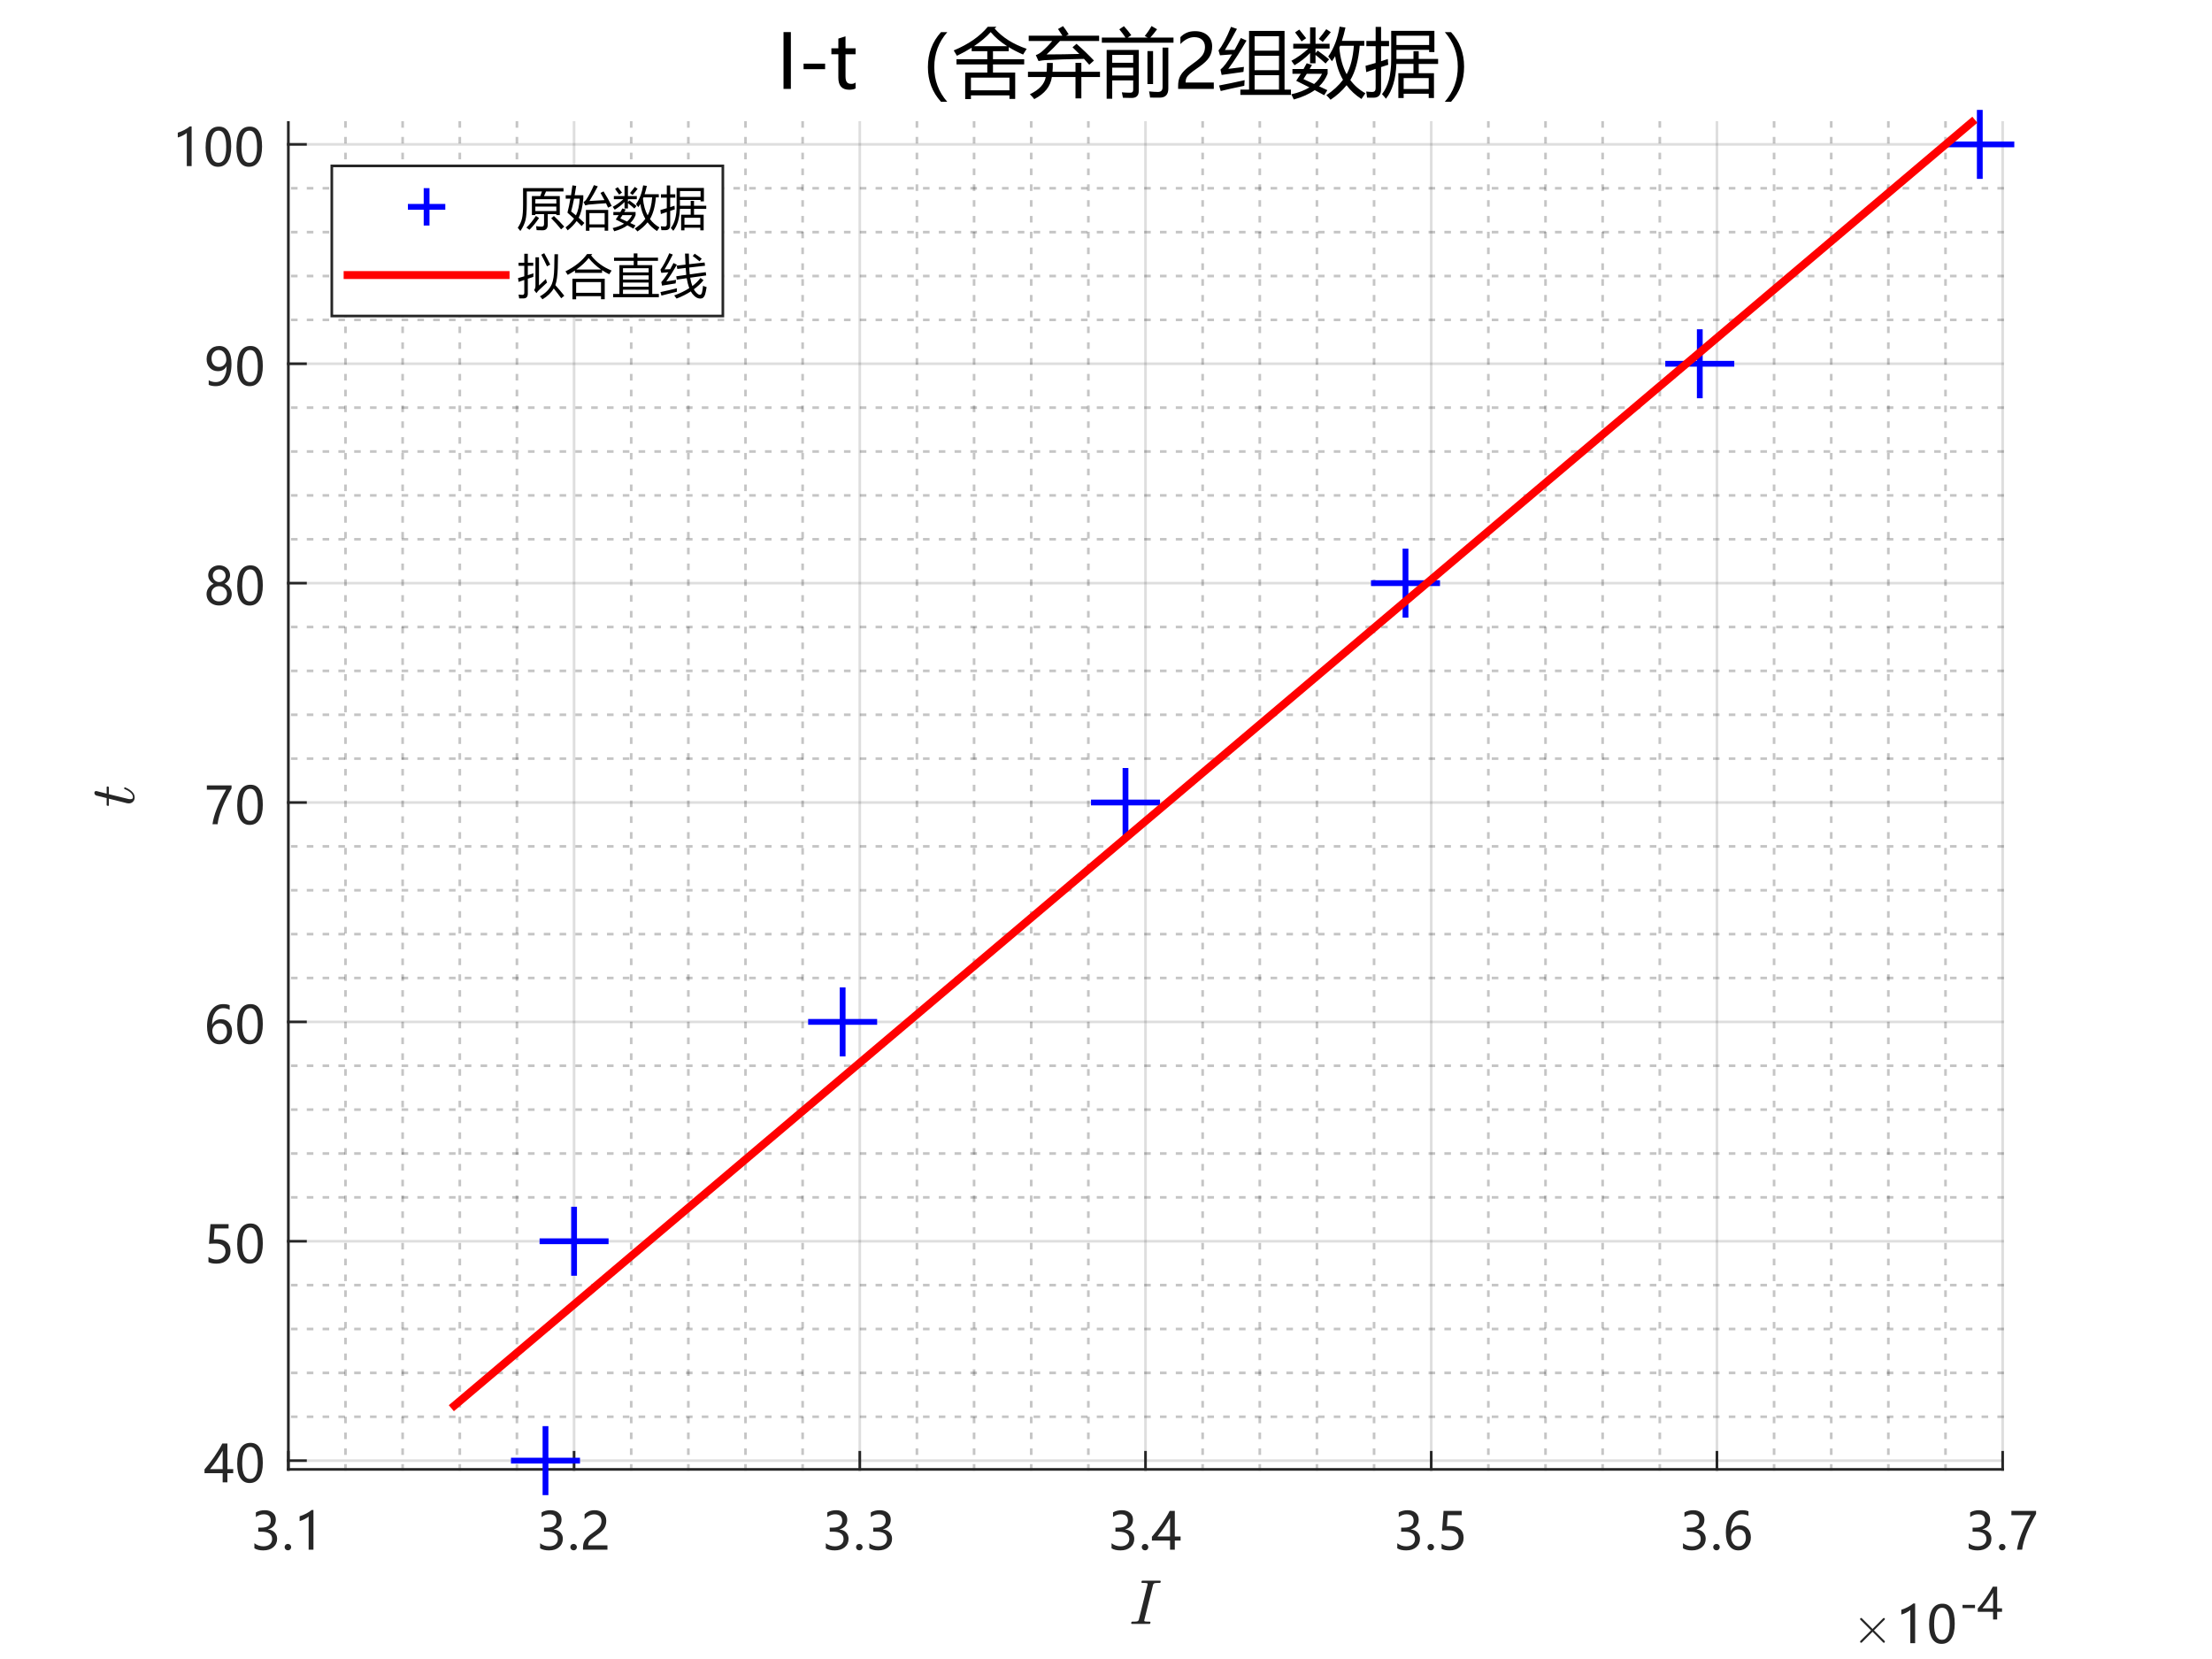<?xml version="1.0"?>
<!DOCTYPE svg PUBLIC '-//W3C//DTD SVG 1.0//EN'
          'http://www.w3.org/TR/2001/REC-SVG-20010904/DTD/svg10.dtd'>
<svg xmlns:xlink="http://www.w3.org/1999/xlink" style="fill-opacity:1; color-rendering:auto; color-interpolation:auto; text-rendering:auto; stroke:black; stroke-linecap:square; stroke-miterlimit:10; shape-rendering:auto; stroke-opacity:1; fill:black; stroke-dasharray:none; font-weight:normal; stroke-width:1; font-family:'Dialog'; font-style:normal; stroke-linejoin:miter; font-size:12px; stroke-dashoffset:0; image-rendering:auto;" width="560" height="420" xmlns="http://www.w3.org/2000/svg"
><rect width="100%" height="100%" fill="#333333" stroke="none"/><!--Generated by the Batik Graphics2D SVG Generator--><defs id="genericDefs"
  /><g
  ><defs id="defs1"
    ><clipPath clipPathUnits="userSpaceOnUse" id="clipPath1"
      ><path d="M0 0 L560 0 L560 420 L0 420 L0 0 Z"
      /></clipPath
    ></defs
    ><g style="fill:white; stroke:white;"
    ><rect x="0" y="0" width="560" style="clip-path:url(#clipPath1); stroke:none;" height="420"
    /></g
    ><g style="fill:white; text-rendering:optimizeSpeed; color-rendering:optimizeSpeed; image-rendering:optimizeSpeed; shape-rendering:crispEdges; stroke:white; color-interpolation:sRGB;"
    ><rect x="0" width="560" height="420" y="0" style="stroke:none;"
      /><path style="stroke:none;" d="M73 372 L507 372 L507 31 L73 31 Z"
    /></g
    ><g style="fill-opacity:0.251; color-rendering:optimizeQuality; color-interpolation:linearRGB; text-rendering:geometricPrecision; stroke:rgb(26,26,26); stroke-linecap:butt; stroke-miterlimit:1; stroke-opacity:0.251; fill:rgb(26,26,26); stroke-dasharray:1,3; stroke-width:0.667; stroke-linejoin:bevel; image-rendering:optimizeQuality;"
    ><line y2="31" style="fill:none;" x1="87.467" x2="87.467" y1="372"
      /><line y2="31" style="fill:none;" x1="101.933" x2="101.933" y1="372"
      /><line y2="31" style="fill:none;" x1="116.4" x2="116.4" y1="372"
      /><line y2="31" style="fill:none;" x1="130.867" x2="130.867" y1="372"
      /><line y2="31" style="fill:none;" x1="159.8" x2="159.8" y1="372"
      /><line y2="31" style="fill:none;" x1="174.267" x2="174.267" y1="372"
      /><line y2="31" style="fill:none;" x1="188.733" x2="188.733" y1="372"
      /><line y2="31" style="fill:none;" x1="203.2" x2="203.2" y1="372"
      /><line y2="31" style="fill:none;" x1="232.133" x2="232.133" y1="372"
      /><line y2="31" style="fill:none;" x1="246.6" x2="246.6" y1="372"
      /><line y2="31" style="fill:none;" x1="261.067" x2="261.067" y1="372"
      /><line y2="31" style="fill:none;" x1="275.533" x2="275.533" y1="372"
      /><line y2="31" style="fill:none;" x1="304.467" x2="304.467" y1="372"
      /><line y2="31" style="fill:none;" x1="318.933" x2="318.933" y1="372"
      /><line y2="31" style="fill:none;" x1="333.4" x2="333.4" y1="372"
      /><line y2="31" style="fill:none;" x1="347.867" x2="347.867" y1="372"
      /><line y2="31" style="fill:none;" x1="376.8" x2="376.8" y1="372"
      /><line y2="31" style="fill:none;" x1="391.267" x2="391.267" y1="372"
      /><line y2="31" style="fill:none;" x1="405.733" x2="405.733" y1="372"
      /><line y2="31" style="fill:none;" x1="420.2" x2="420.2" y1="372"
      /><line y2="31" style="fill:none;" x1="449.133" x2="449.133" y1="372"
      /><line y2="31" style="fill:none;" x1="463.6" x2="463.6" y1="372"
      /><line y2="31" style="fill:none;" x1="478.067" x2="478.067" y1="372"
      /><line y2="31" style="fill:none;" x1="492.533" x2="492.533" y1="372"
    /></g
    ><g style="stroke-linecap:butt; fill-opacity:0.149; fill:rgb(38,38,38); text-rendering:geometricPrecision; image-rendering:optimizeQuality; color-rendering:optimizeQuality; stroke-linejoin:round; stroke:rgb(38,38,38); color-interpolation:linearRGB; stroke-width:0.667; stroke-opacity:0.149;"
    ><line y2="31" style="fill:none;" x1="73" x2="73" y1="372"
      /><line y2="31" style="fill:none;" x1="145.333" x2="145.333" y1="372"
      /><line y2="31" style="fill:none;" x1="217.667" x2="217.667" y1="372"
      /><line y2="31" style="fill:none;" x1="290" x2="290" y1="372"
      /><line y2="31" style="fill:none;" x1="362.333" x2="362.333" y1="372"
      /><line y2="31" style="fill:none;" x1="434.667" x2="434.667" y1="372"
      /><line y2="31" style="fill:none;" x1="507" x2="507" y1="372"
    /></g
    ><g style="fill-opacity:0.251; color-rendering:optimizeQuality; color-interpolation:linearRGB; text-rendering:geometricPrecision; stroke:rgb(26,26,26); stroke-linecap:butt; stroke-miterlimit:1; stroke-opacity:0.251; fill:rgb(26,26,26); stroke-dasharray:1,3; stroke-width:0.667; stroke-linejoin:bevel; image-rendering:optimizeQuality;"
    ><line y2="358.671" style="fill:none;" x1="507" x2="73" y1="358.671"
      /><line y2="347.563" style="fill:none;" x1="507" x2="73" y1="347.563"
      /><line y2="336.456" style="fill:none;" x1="507" x2="73" y1="336.456"
      /><line y2="325.349" style="fill:none;" x1="507" x2="73" y1="325.349"
      /><line y2="303.134" style="fill:none;" x1="507" x2="73" y1="303.134"
      /><line y2="292.026" style="fill:none;" x1="507" x2="73" y1="292.026"
      /><line y2="280.919" style="fill:none;" x1="507" x2="73" y1="280.919"
      /><line y2="269.811" style="fill:none;" x1="507" x2="73" y1="269.811"
      /><line y2="247.596" style="fill:none;" x1="507" x2="73" y1="247.596"
      /><line y2="236.489" style="fill:none;" x1="507" x2="73" y1="236.489"
      /><line y2="225.381" style="fill:none;" x1="507" x2="73" y1="225.381"
      /><line y2="214.274" style="fill:none;" x1="507" x2="73" y1="214.274"
      /><line y2="192.059" style="fill:none;" x1="507" x2="73" y1="192.059"
      /><line y2="180.951" style="fill:none;" x1="507" x2="73" y1="180.951"
      /><line y2="169.844" style="fill:none;" x1="507" x2="73" y1="169.844"
      /><line y2="158.736" style="fill:none;" x1="507" x2="73" y1="158.736"
      /><line y2="136.521" style="fill:none;" x1="507" x2="73" y1="136.521"
      /><line y2="125.414" style="fill:none;" x1="507" x2="73" y1="125.414"
      /><line y2="114.306" style="fill:none;" x1="507" x2="73" y1="114.306"
      /><line y2="103.199" style="fill:none;" x1="507" x2="73" y1="103.199"
      /><line y2="80.984" style="fill:none;" x1="507" x2="73" y1="80.984"
      /><line y2="69.876" style="fill:none;" x1="507" x2="73" y1="69.876"
      /><line y2="58.769" style="fill:none;" x1="507" x2="73" y1="58.769"
      /><line y2="47.661" style="fill:none;" x1="507" x2="73" y1="47.661"
    /></g
    ><g style="stroke-linecap:butt; fill-opacity:0.149; fill:rgb(38,38,38); text-rendering:geometricPrecision; image-rendering:optimizeQuality; color-rendering:optimizeQuality; stroke-linejoin:round; stroke:rgb(38,38,38); color-interpolation:linearRGB; stroke-width:0.667; stroke-opacity:0.149;"
    ><line y2="369.779" style="fill:none;" x1="507" x2="73" y1="369.779"
      /><line y2="314.241" style="fill:none;" x1="507" x2="73" y1="314.241"
      /><line y2="258.704" style="fill:none;" x1="507" x2="73" y1="258.704"
      /><line y2="203.166" style="fill:none;" x1="507" x2="73" y1="203.166"
      /><line y2="147.629" style="fill:none;" x1="507" x2="73" y1="147.629"
      /><line y2="92.091" style="fill:none;" x1="507" x2="73" y1="92.091"
      /><line y2="36.554" style="fill:none;" x1="507" x2="73" y1="36.554"
      /><line x1="73" x2="507" y1="372" style="stroke-linecap:square; fill-opacity:1; fill:none; stroke-opacity:1;" y2="372"
      /><line x1="73" x2="73" y1="372" style="stroke-linecap:square; fill-opacity:1; fill:none; stroke-opacity:1;" y2="367.66"
      /><line x1="145.333" x2="145.333" y1="372" style="stroke-linecap:square; fill-opacity:1; fill:none; stroke-opacity:1;" y2="367.66"
      /><line x1="217.667" x2="217.667" y1="372" style="stroke-linecap:square; fill-opacity:1; fill:none; stroke-opacity:1;" y2="367.66"
      /><line x1="290" x2="290" y1="372" style="stroke-linecap:square; fill-opacity:1; fill:none; stroke-opacity:1;" y2="367.66"
      /><line x1="362.333" x2="362.333" y1="372" style="stroke-linecap:square; fill-opacity:1; fill:none; stroke-opacity:1;" y2="367.66"
      /><line x1="434.667" x2="434.667" y1="372" style="stroke-linecap:square; fill-opacity:1; fill:none; stroke-opacity:1;" y2="367.66"
      /><line x1="507" x2="507" y1="372" style="stroke-linecap:square; fill-opacity:1; fill:none; stroke-opacity:1;" y2="367.66"
    /></g
    ><g transform="translate(73,377.333)" style="font-size:13.333px; fill:rgb(38,38,38); text-rendering:geometricPrecision; image-rendering:optimizeQuality; color-rendering:optimizeQuality; font-family:'微软雅黑'; stroke:rgb(38,38,38); color-interpolation:linearRGB;"
    ><path style="stroke:none;" d="M-8.594 13.359 Q-7.578 14.141 -6.312 14.141 Q-5.297 14.141 -4.703 13.641 Q-4.109 13.141 -4.109 12.297 Q-4.109 10.438 -6.781 10.438 L-7.609 10.438 L-7.609 9.406 L-6.828 9.406 Q-4.453 9.406 -4.453 7.656 Q-4.453 6.031 -6.266 6.031 Q-7.297 6.031 -8.219 6.734 L-8.219 5.562 Q-7.25 5 -5.953 5 Q-4.703 5 -3.938 5.656 Q-3.172 6.312 -3.172 7.359 Q-3.172 9.297 -5.141 9.844 L-5.141 9.875 Q-4.078 9.984 -3.461 10.625 Q-2.844 11.266 -2.844 12.219 Q-2.844 13.547 -3.797 14.359 Q-4.75 15.172 -6.344 15.172 Q-7.734 15.172 -8.594 14.641 L-8.594 13.359 ZM-0.943 14.344 Q-0.943 14 -0.709 13.766 Q-0.474 13.531 -0.115 13.531 Q0.244 13.531 0.479 13.773 Q0.713 14.016 0.713 14.344 Q0.713 14.672 0.479 14.914 Q0.244 15.156 -0.131 15.156 Q-0.474 15.156 -0.709 14.914 Q-0.943 14.672 -0.943 14.344 ZM5.136 15 L5.136 6.594 Q4.84 6.875 4.144 7.242 Q3.449 7.609 2.855 7.75 L2.855 6.531 Q3.636 6.312 4.527 5.844 Q5.418 5.375 5.886 4.953 L6.355 4.953 L6.355 15 L5.136 15 Z"
    /></g
    ><g transform="translate(145.333,377.333)" style="font-size:13.333px; fill:rgb(38,38,38); text-rendering:geometricPrecision; image-rendering:optimizeQuality; color-rendering:optimizeQuality; font-family:'微软雅黑'; stroke:rgb(38,38,38); color-interpolation:linearRGB;"
    ><path style="stroke:none;" d="M-8.594 13.359 Q-7.578 14.141 -6.312 14.141 Q-5.297 14.141 -4.703 13.641 Q-4.109 13.141 -4.109 12.297 Q-4.109 10.438 -6.781 10.438 L-7.609 10.438 L-7.609 9.406 L-6.828 9.406 Q-4.453 9.406 -4.453 7.656 Q-4.453 6.031 -6.266 6.031 Q-7.297 6.031 -8.219 6.734 L-8.219 5.562 Q-7.25 5 -5.953 5 Q-4.703 5 -3.938 5.656 Q-3.172 6.312 -3.172 7.359 Q-3.172 9.297 -5.141 9.844 L-5.141 9.875 Q-4.078 9.984 -3.461 10.625 Q-2.844 11.266 -2.844 12.219 Q-2.844 13.547 -3.797 14.359 Q-4.75 15.172 -6.344 15.172 Q-7.734 15.172 -8.594 14.641 L-8.594 13.359 ZM-0.943 14.344 Q-0.943 14 -0.709 13.766 Q-0.474 13.531 -0.115 13.531 Q0.244 13.531 0.479 13.773 Q0.713 14.016 0.713 14.344 Q0.713 14.672 0.479 14.914 Q0.244 15.156 -0.131 15.156 Q-0.474 15.156 -0.709 14.914 Q-0.943 14.672 -0.943 14.344 ZM6.933 7.75 Q6.933 6.953 6.426 6.5 Q5.918 6.047 5.058 6.047 Q4.449 6.047 3.824 6.359 Q3.199 6.672 2.668 7.25 L2.668 6.031 Q3.152 5.531 3.761 5.266 Q4.371 5 5.199 5 Q6.527 5 7.34 5.719 Q8.152 6.438 8.152 7.656 Q8.152 8.734 7.66 9.531 Q7.168 10.328 5.949 11.156 Q4.73 12 4.308 12.367 Q3.886 12.734 3.722 13.07 Q3.558 13.406 3.558 13.891 L8.449 13.891 L8.449 15 L2.261 15 L2.261 14.516 Q2.261 13.656 2.496 13.062 Q2.73 12.469 3.261 11.906 Q3.793 11.344 4.933 10.562 Q6.09 9.75 6.511 9.141 Q6.933 8.531 6.933 7.75 Z"
    /></g
    ><g transform="translate(217.667,377.333)" style="font-size:13.333px; fill:rgb(38,38,38); text-rendering:geometricPrecision; image-rendering:optimizeQuality; color-rendering:optimizeQuality; font-family:'微软雅黑'; stroke:rgb(38,38,38); color-interpolation:linearRGB;"
    ><path style="stroke:none;" d="M-8.594 13.359 Q-7.578 14.141 -6.312 14.141 Q-5.297 14.141 -4.703 13.641 Q-4.109 13.141 -4.109 12.297 Q-4.109 10.438 -6.781 10.438 L-7.609 10.438 L-7.609 9.406 L-6.828 9.406 Q-4.453 9.406 -4.453 7.656 Q-4.453 6.031 -6.266 6.031 Q-7.297 6.031 -8.219 6.734 L-8.219 5.562 Q-7.25 5 -5.953 5 Q-4.703 5 -3.938 5.656 Q-3.172 6.312 -3.172 7.359 Q-3.172 9.297 -5.141 9.844 L-5.141 9.875 Q-4.078 9.984 -3.461 10.625 Q-2.844 11.266 -2.844 12.219 Q-2.844 13.547 -3.797 14.359 Q-4.75 15.172 -6.344 15.172 Q-7.734 15.172 -8.594 14.641 L-8.594 13.359 ZM-0.943 14.344 Q-0.943 14 -0.709 13.766 Q-0.474 13.531 -0.115 13.531 Q0.244 13.531 0.479 13.773 Q0.713 14.016 0.713 14.344 Q0.713 14.672 0.479 14.914 Q0.244 15.156 -0.131 15.156 Q-0.474 15.156 -0.709 14.914 Q-0.943 14.672 -0.943 14.344 ZM2.418 13.359 Q3.433 14.141 4.699 14.141 Q5.715 14.141 6.308 13.641 Q6.902 13.141 6.902 12.297 Q6.902 10.438 4.23 10.438 L3.402 10.438 L3.402 9.406 L4.183 9.406 Q6.558 9.406 6.558 7.656 Q6.558 6.031 4.746 6.031 Q3.715 6.031 2.793 6.734 L2.793 5.562 Q3.761 5 5.058 5 Q6.308 5 7.074 5.656 Q7.84 6.312 7.84 7.359 Q7.84 9.297 5.871 9.844 L5.871 9.875 Q6.933 9.984 7.551 10.625 Q8.168 11.266 8.168 12.219 Q8.168 13.547 7.215 14.359 Q6.261 15.172 4.668 15.172 Q3.277 15.172 2.418 14.641 L2.418 13.359 Z"
    /></g
    ><g transform="translate(290,377.333)" style="font-size:13.333px; fill:rgb(38,38,38); text-rendering:geometricPrecision; image-rendering:optimizeQuality; color-rendering:optimizeQuality; font-family:'微软雅黑'; stroke:rgb(38,38,38); color-interpolation:linearRGB;"
    ><path style="stroke:none;" d="M-8.594 13.359 Q-7.578 14.141 -6.312 14.141 Q-5.297 14.141 -4.703 13.641 Q-4.109 13.141 -4.109 12.297 Q-4.109 10.438 -6.781 10.438 L-7.609 10.438 L-7.609 9.406 L-6.828 9.406 Q-4.453 9.406 -4.453 7.656 Q-4.453 6.031 -6.266 6.031 Q-7.297 6.031 -8.219 6.734 L-8.219 5.562 Q-7.25 5 -5.953 5 Q-4.703 5 -3.938 5.656 Q-3.172 6.312 -3.172 7.359 Q-3.172 9.297 -5.141 9.844 L-5.141 9.875 Q-4.078 9.984 -3.461 10.625 Q-2.844 11.266 -2.844 12.219 Q-2.844 13.547 -3.797 14.359 Q-4.75 15.172 -6.344 15.172 Q-7.734 15.172 -8.594 14.641 L-8.594 13.359 ZM-0.943 14.344 Q-0.943 14 -0.709 13.766 Q-0.474 13.531 -0.115 13.531 Q0.244 13.531 0.479 13.773 Q0.713 14.016 0.713 14.344 Q0.713 14.672 0.479 14.914 Q0.244 15.156 -0.131 15.156 Q-0.474 15.156 -0.709 14.914 Q-0.943 14.672 -0.943 14.344 ZM7.418 5.172 L7.418 11.656 L8.886 11.656 L8.886 12.688 L7.418 12.688 L7.418 15 L6.215 15 L6.215 12.688 L1.621 12.688 L1.621 11.719 Q2.84 10.344 4.082 8.547 Q5.324 6.75 6.121 5.172 L7.418 5.172 ZM3.011 11.656 L6.215 11.656 L6.215 6.969 Q5.543 8.156 4.793 9.273 Q4.043 10.391 3.011 11.656 Z"
    /></g
    ><g transform="translate(362.333,377.333)" style="font-size:13.333px; fill:rgb(38,38,38); text-rendering:geometricPrecision; image-rendering:optimizeQuality; color-rendering:optimizeQuality; font-family:'微软雅黑'; stroke:rgb(38,38,38); color-interpolation:linearRGB;"
    ><path style="stroke:none;" d="M-8.594 13.359 Q-7.578 14.141 -6.312 14.141 Q-5.297 14.141 -4.703 13.641 Q-4.109 13.141 -4.109 12.297 Q-4.109 10.438 -6.781 10.438 L-7.609 10.438 L-7.609 9.406 L-6.828 9.406 Q-4.453 9.406 -4.453 7.656 Q-4.453 6.031 -6.266 6.031 Q-7.297 6.031 -8.219 6.734 L-8.219 5.562 Q-7.25 5 -5.953 5 Q-4.703 5 -3.938 5.656 Q-3.172 6.312 -3.172 7.359 Q-3.172 9.297 -5.141 9.844 L-5.141 9.875 Q-4.078 9.984 -3.461 10.625 Q-2.844 11.266 -2.844 12.219 Q-2.844 13.547 -3.797 14.359 Q-4.75 15.172 -6.344 15.172 Q-7.734 15.172 -8.594 14.641 L-8.594 13.359 ZM-0.943 14.344 Q-0.943 14 -0.709 13.766 Q-0.474 13.531 -0.115 13.531 Q0.244 13.531 0.479 13.773 Q0.713 14.016 0.713 14.344 Q0.713 14.672 0.479 14.914 Q0.244 15.156 -0.131 15.156 Q-0.474 15.156 -0.709 14.914 Q-0.943 14.672 -0.943 14.344 ZM8.199 11.969 Q8.199 13.406 7.246 14.289 Q6.293 15.172 4.683 15.172 Q3.293 15.172 2.621 14.766 L2.621 13.484 Q3.605 14.141 4.652 14.141 Q5.683 14.141 6.308 13.57 Q6.933 13 6.933 12.062 Q6.933 11.125 6.277 10.602 Q5.621 10.078 4.418 10.078 Q3.496 10.078 2.761 10.156 L3.121 5.172 L7.715 5.172 L7.715 6.266 L4.168 6.266 L3.965 9.047 L4.855 9 Q6.418 9 7.308 9.781 Q8.199 10.562 8.199 11.969 Z"
    /></g
    ><g transform="translate(434.667,377.333)" style="font-size:13.333px; fill:rgb(38,38,38); text-rendering:geometricPrecision; image-rendering:optimizeQuality; color-rendering:optimizeQuality; font-family:'微软雅黑'; stroke:rgb(38,38,38); color-interpolation:linearRGB;"
    ><path style="stroke:none;" d="M-8.594 13.359 Q-7.578 14.141 -6.312 14.141 Q-5.297 14.141 -4.703 13.641 Q-4.109 13.141 -4.109 12.297 Q-4.109 10.438 -6.781 10.438 L-7.609 10.438 L-7.609 9.406 L-6.828 9.406 Q-4.453 9.406 -4.453 7.656 Q-4.453 6.031 -6.266 6.031 Q-7.297 6.031 -8.219 6.734 L-8.219 5.562 Q-7.25 5 -5.953 5 Q-4.703 5 -3.938 5.656 Q-3.172 6.312 -3.172 7.359 Q-3.172 9.297 -5.141 9.844 L-5.141 9.875 Q-4.078 9.984 -3.461 10.625 Q-2.844 11.266 -2.844 12.219 Q-2.844 13.547 -3.797 14.359 Q-4.75 15.172 -6.344 15.172 Q-7.734 15.172 -8.594 14.641 L-8.594 13.359 ZM-0.943 14.344 Q-0.943 14 -0.709 13.766 Q-0.474 13.531 -0.115 13.531 Q0.244 13.531 0.479 13.773 Q0.713 14.016 0.713 14.344 Q0.713 14.672 0.479 14.914 Q0.244 15.156 -0.131 15.156 Q-0.474 15.156 -0.709 14.914 Q-0.943 14.672 -0.943 14.344 ZM7.98 6.438 Q7.199 6.031 6.371 6.031 Q5.09 6.031 4.316 7.148 Q3.543 8.266 3.527 10.188 L3.558 10.188 Q4.261 8.828 5.793 8.828 Q7.058 8.828 7.824 9.664 Q8.589 10.5 8.589 11.875 Q8.589 13.312 7.707 14.242 Q6.824 15.172 5.465 15.172 Q3.965 15.172 3.113 14 Q2.261 12.828 2.261 10.672 Q2.261 8.062 3.379 6.531 Q4.496 5 6.324 5 Q7.371 5 7.98 5.281 L7.98 6.438 ZM3.605 11.781 Q3.605 12.75 4.121 13.445 Q4.636 14.141 5.496 14.141 Q6.308 14.141 6.816 13.539 Q7.324 12.938 7.324 12 Q7.324 10.984 6.847 10.422 Q6.371 9.859 5.48 9.859 Q4.652 9.859 4.129 10.43 Q3.605 11 3.605 11.781 Z"
    /></g
    ><g transform="translate(507,377.333)" style="font-size:13.333px; fill:rgb(38,38,38); text-rendering:geometricPrecision; image-rendering:optimizeQuality; color-rendering:optimizeQuality; font-family:'微软雅黑'; stroke:rgb(38,38,38); color-interpolation:linearRGB;"
    ><path style="stroke:none;" d="M-8.594 13.359 Q-7.578 14.141 -6.312 14.141 Q-5.297 14.141 -4.703 13.641 Q-4.109 13.141 -4.109 12.297 Q-4.109 10.438 -6.781 10.438 L-7.609 10.438 L-7.609 9.406 L-6.828 9.406 Q-4.453 9.406 -4.453 7.656 Q-4.453 6.031 -6.266 6.031 Q-7.297 6.031 -8.219 6.734 L-8.219 5.562 Q-7.25 5 -5.953 5 Q-4.703 5 -3.938 5.656 Q-3.172 6.312 -3.172 7.359 Q-3.172 9.297 -5.141 9.844 L-5.141 9.875 Q-4.078 9.984 -3.461 10.625 Q-2.844 11.266 -2.844 12.219 Q-2.844 13.547 -3.797 14.359 Q-4.75 15.172 -6.344 15.172 Q-7.734 15.172 -8.594 14.641 L-8.594 13.359 ZM-0.943 14.344 Q-0.943 14 -0.709 13.766 Q-0.474 13.531 -0.115 13.531 Q0.244 13.531 0.479 13.773 Q0.713 14.016 0.713 14.344 Q0.713 14.672 0.479 14.914 Q0.244 15.156 -0.131 15.156 Q-0.474 15.156 -0.709 14.914 Q-0.943 14.672 -0.943 14.344 ZM8.464 5.938 Q6.918 8.641 6.027 10.938 Q5.136 13.234 4.933 15 L3.636 15 Q3.871 13.266 4.746 11.047 Q5.621 8.828 7.09 6.266 L2.215 6.266 L2.215 5.172 L8.464 5.172 L8.464 5.938 Z"
    /></g
    ><g transform="translate(290,397.667)" style="font-size:16px; fill:rgb(38,38,38); text-rendering:geometricPrecision; image-rendering:optimizeQuality; color-rendering:optimizeQuality; font-family:'mwa_cmmi10'; stroke:rgb(38,38,38); color-interpolation:linearRGB;"
    ><path style="stroke:none;" d="M-3.473 13.44 Q-3.629 13.44 -3.629 13.221 Q-3.566 12.877 -3.426 12.877 Q-2.473 12.877 -2.144 12.815 Q-1.769 12.721 -1.676 12.331 L0.512 3.549 Q0.543 3.393 0.543 3.346 Q0.543 3.237 0.496 3.198 Q0.449 3.159 0.34 3.127 Q0.012 3.065 -0.879 3.065 Q-1.035 3.065 -1.035 2.862 Q-0.988 2.659 -0.957 2.581 Q-0.926 2.502 -0.769 2.502 L3.699 2.502 Q3.856 2.502 3.856 2.721 Q3.856 2.752 3.832 2.846 Q3.809 2.94 3.77 3.002 Q3.731 3.065 3.652 3.065 Q2.715 3.065 2.356 3.127 Q1.996 3.221 1.902 3.612 L-0.285 12.393 Q-0.316 12.596 -0.316 12.612 Q-0.316 12.643 -0.308 12.682 Q-0.301 12.721 -0.262 12.745 Q-0.223 12.768 -0.191 12.784 Q-0.16 12.799 -0.113 12.815 Q0.199 12.877 1.106 12.877 Q1.262 12.877 1.262 13.081 Q1.215 13.315 1.184 13.377 Q1.152 13.44 0.996 13.44 L-3.473 13.44 Z"
    /></g
    ><g transform="translate(469,416)" style="font-size:13.333px; fill:rgb(38,38,38); text-rendering:geometricPrecision; image-rendering:optimizeQuality; color-rendering:optimizeQuality; font-family:'mwb_cmsy10'; stroke:rgb(38,38,38); color-interpolation:linearRGB;"
    ><path style="stroke:none;" d="M1.906 -0.375 Q1.906 -0.469 1.969 -0.562 L4.672 -3.25 L1.969 -5.953 Q1.906 -6.016 1.906 -6.125 Q1.906 -6.219 1.984 -6.305 Q2.062 -6.391 2.172 -6.391 Q2.266 -6.391 2.375 -6.297 L5.062 -3.609 L7.734 -6.297 Q7.844 -6.391 7.922 -6.391 Q8.031 -6.391 8.109 -6.312 Q8.188 -6.234 8.188 -6.125 Q8.188 -6.016 8.125 -5.953 L5.422 -3.25 L8.125 -0.562 Q8.188 -0.469 8.188 -0.375 Q8.188 -0.266 8.109 -0.188 Q8.031 -0.109 7.922 -0.109 Q7.828 -0.109 7.734 -0.203 L5.062 -2.891 L2.375 -0.203 Q2.266 -0.109 2.172 -0.109 Q2.062 -0.109 1.984 -0.195 Q1.906 -0.281 1.906 -0.375 Z"
    /></g
    ><g transform="translate(480,416)" style="font-size:13.333px; fill:rgb(38,38,38); text-rendering:geometricPrecision; image-rendering:optimizeQuality; color-rendering:optimizeQuality; font-family:'微软雅黑'; stroke:rgb(38,38,38); color-interpolation:linearRGB;"
    ><path style="stroke:none;" d="M3.625 0 L3.625 -8.406 Q3.328 -8.125 2.633 -7.758 Q1.938 -7.391 1.344 -7.25 L1.344 -8.469 Q2.125 -8.688 3.016 -9.156 Q3.906 -9.625 4.375 -10.047 L4.844 -10.047 L4.844 0 L3.625 0 ZM8.385 -4.719 Q8.385 -7.328 9.244 -8.664 Q10.104 -10 11.744 -10 Q14.869 -10 14.869 -4.953 Q14.869 -2.469 13.994 -1.148 Q13.119 0.172 11.525 0.172 Q10.025 0.172 9.205 -1.086 Q8.385 -2.344 8.385 -4.719 ZM9.65 -4.781 Q9.65 -0.859 11.635 -0.859 Q13.604 -0.859 13.604 -4.844 Q13.604 -8.969 11.682 -8.969 Q9.65 -8.969 9.65 -4.781 Z"
    /></g
    ><g transform="translate(496,410)" style="font-size:10.667px; fill:rgb(38,38,38); text-rendering:geometricPrecision; image-rendering:optimizeQuality; color-rendering:optimizeQuality; font-family:'微软雅黑'; stroke:rgb(38,38,38); color-interpolation:linearRGB;"
    ><path style="stroke:none;" d="M4 -2.891 L0.844 -2.891 L0.844 -3.703 L4 -3.703 L4 -2.891 ZM9.61 -8.312 L9.61 -2.828 L10.845 -2.828 L10.845 -1.953 L9.61 -1.953 L9.61 0 L8.579 0 L8.579 -1.953 L4.704 -1.953 L4.704 -2.781 Q5.735 -3.938 6.782 -5.461 Q7.829 -6.984 8.516 -8.312 L9.61 -8.312 ZM5.876 -2.828 L8.579 -2.828 L8.579 -6.797 Q8.032 -5.781 7.391 -4.844 Q6.751 -3.906 5.876 -2.828 Z"
    /></g
    ><g style="fill:rgb(38,38,38); text-rendering:geometricPrecision; image-rendering:optimizeQuality; color-rendering:optimizeQuality; stroke-linejoin:round; stroke:rgb(38,38,38); color-interpolation:linearRGB; stroke-width:0.667;"
    ><line y2="31" style="fill:none;" x1="73" x2="73" y1="372"
      /><line y2="369.779" style="fill:none;" x1="73" x2="77.34" y1="369.779"
      /><line y2="314.241" style="fill:none;" x1="73" x2="77.34" y1="314.241"
      /><line y2="258.704" style="fill:none;" x1="73" x2="77.34" y1="258.704"
      /><line y2="203.166" style="fill:none;" x1="73" x2="77.34" y1="203.166"
      /><line y2="147.629" style="fill:none;" x1="73" x2="77.34" y1="147.629"
      /><line y2="92.091" style="fill:none;" x1="73" x2="77.34" y1="92.091"
      /><line y2="36.554" style="fill:none;" x1="73" x2="77.34" y1="36.554"
    /></g
    ><g transform="translate(67.667,369.779)" style="font-size:13.333px; fill:rgb(38,38,38); text-rendering:geometricPrecision; image-rendering:optimizeQuality; color-rendering:optimizeQuality; font-family:'微软雅黑'; stroke:rgb(38,38,38); color-interpolation:linearRGB;"
    ><path style="stroke:none;" d="M-10.094 -4.328 L-10.094 2.156 L-8.625 2.156 L-8.625 3.188 L-10.094 3.188 L-10.094 5.5 L-11.297 5.5 L-11.297 3.188 L-15.891 3.188 L-15.891 2.219 Q-14.672 0.844 -13.43 -0.953 Q-12.188 -2.75 -11.391 -4.328 L-10.094 -4.328 ZM-14.5 2.156 L-11.297 2.156 L-11.297 -2.531 Q-11.969 -1.344 -12.719 -0.227 Q-13.469 0.891 -14.5 2.156 ZM-7.615 0.781 Q-7.615 -1.828 -6.756 -3.164 Q-5.896 -4.5 -4.256 -4.5 Q-1.131 -4.5 -1.131 0.547 Q-1.131 3.031 -2.006 4.352 Q-2.881 5.672 -4.474 5.672 Q-5.974 5.672 -6.795 4.414 Q-7.615 3.156 -7.615 0.781 ZM-6.349 0.719 Q-6.349 4.641 -4.365 4.641 Q-2.396 4.641 -2.396 0.656 Q-2.396 -3.469 -4.318 -3.469 Q-6.349 -3.469 -6.349 0.719 Z"
    /></g
    ><g transform="translate(67.667,314.241)" style="font-size:13.333px; fill:rgb(38,38,38); text-rendering:geometricPrecision; image-rendering:optimizeQuality; color-rendering:optimizeQuality; font-family:'微软雅黑'; stroke:rgb(38,38,38); color-interpolation:linearRGB;"
    ><path style="stroke:none;" d="M-9.312 2.469 Q-9.312 3.906 -10.266 4.789 Q-11.219 5.672 -12.828 5.672 Q-14.219 5.672 -14.891 5.266 L-14.891 3.984 Q-13.906 4.641 -12.859 4.641 Q-11.828 4.641 -11.203 4.07 Q-10.578 3.5 -10.578 2.562 Q-10.578 1.625 -11.234 1.102 Q-11.891 0.578 -13.094 0.578 Q-14.016 0.578 -14.75 0.656 L-14.391 -4.328 L-9.797 -4.328 L-9.797 -3.234 L-13.344 -3.234 L-13.547 -0.453 L-12.656 -0.5 Q-11.094 -0.5 -10.203 0.281 Q-9.312 1.062 -9.312 2.469 ZM-7.615 0.781 Q-7.615 -1.828 -6.756 -3.164 Q-5.896 -4.5 -4.256 -4.5 Q-1.131 -4.5 -1.131 0.547 Q-1.131 3.031 -2.006 4.352 Q-2.881 5.672 -4.474 5.672 Q-5.974 5.672 -6.795 4.414 Q-7.615 3.156 -7.615 0.781 ZM-6.349 0.719 Q-6.349 4.641 -4.365 4.641 Q-2.396 4.641 -2.396 0.656 Q-2.396 -3.469 -4.318 -3.469 Q-6.349 -3.469 -6.349 0.719 Z"
    /></g
    ><g transform="translate(67.667,258.704)" style="font-size:13.333px; fill:rgb(38,38,38); text-rendering:geometricPrecision; image-rendering:optimizeQuality; color-rendering:optimizeQuality; font-family:'微软雅黑'; stroke:rgb(38,38,38); color-interpolation:linearRGB;"
    ><path style="stroke:none;" d="M-9.531 -3.062 Q-10.312 -3.469 -11.141 -3.469 Q-12.422 -3.469 -13.195 -2.352 Q-13.969 -1.234 -13.984 0.688 L-13.953 0.688 Q-13.25 -0.672 -11.719 -0.672 Q-10.453 -0.672 -9.688 0.164 Q-8.922 1 -8.922 2.375 Q-8.922 3.812 -9.805 4.742 Q-10.688 5.672 -12.047 5.672 Q-13.547 5.672 -14.398 4.5 Q-15.25 3.328 -15.25 1.172 Q-15.25 -1.438 -14.133 -2.969 Q-13.016 -4.5 -11.188 -4.5 Q-10.141 -4.5 -9.531 -4.219 L-9.531 -3.062 ZM-13.906 2.281 Q-13.906 3.25 -13.391 3.945 Q-12.875 4.641 -12.016 4.641 Q-11.203 4.641 -10.695 4.039 Q-10.188 3.438 -10.188 2.5 Q-10.188 1.484 -10.664 0.922 Q-11.141 0.359 -12.031 0.359 Q-12.859 0.359 -13.383 0.93 Q-13.906 1.5 -13.906 2.281 ZM-7.615 0.781 Q-7.615 -1.828 -6.756 -3.164 Q-5.896 -4.5 -4.256 -4.5 Q-1.131 -4.5 -1.131 0.547 Q-1.131 3.031 -2.006 4.352 Q-2.881 5.672 -4.474 5.672 Q-5.974 5.672 -6.795 4.414 Q-7.615 3.156 -7.615 0.781 ZM-6.349 0.719 Q-6.349 4.641 -4.365 4.641 Q-2.396 4.641 -2.396 0.656 Q-2.396 -3.469 -4.318 -3.469 Q-6.349 -3.469 -6.349 0.719 Z"
    /></g
    ><g transform="translate(67.667,203.166)" style="font-size:13.333px; fill:rgb(38,38,38); text-rendering:geometricPrecision; image-rendering:optimizeQuality; color-rendering:optimizeQuality; font-family:'微软雅黑'; stroke:rgb(38,38,38); color-interpolation:linearRGB;"
    ><path style="stroke:none;" d="M-9.047 -3.562 Q-10.594 -0.859 -11.484 1.438 Q-12.375 3.734 -12.578 5.5 L-13.875 5.5 Q-13.641 3.766 -12.766 1.547 Q-11.891 -0.672 -10.422 -3.234 L-15.297 -3.234 L-15.297 -4.328 L-9.047 -4.328 L-9.047 -3.562 ZM-7.615 0.781 Q-7.615 -1.828 -6.756 -3.164 Q-5.896 -4.5 -4.256 -4.5 Q-1.131 -4.5 -1.131 0.547 Q-1.131 3.031 -2.006 4.352 Q-2.881 5.672 -4.474 5.672 Q-5.974 5.672 -6.795 4.414 Q-7.615 3.156 -7.615 0.781 ZM-6.349 0.719 Q-6.349 4.641 -4.365 4.641 Q-2.396 4.641 -2.396 0.656 Q-2.396 -3.469 -4.318 -3.469 Q-6.349 -3.469 -6.349 0.719 Z"
    /></g
    ><g transform="translate(67.667,147.629)" style="font-size:13.333px; fill:rgb(38,38,38); text-rendering:geometricPrecision; image-rendering:optimizeQuality; color-rendering:optimizeQuality; font-family:'微软雅黑'; stroke:rgb(38,38,38); color-interpolation:linearRGB;"
    ><path style="stroke:none;" d="M-15.375 2.75 Q-15.375 1.906 -14.867 1.188 Q-14.359 0.469 -13.562 0.172 Q-14.203 -0.188 -14.578 -0.758 Q-14.953 -1.328 -14.953 -1.984 Q-14.953 -2.688 -14.594 -3.266 Q-14.234 -3.844 -13.594 -4.172 Q-12.953 -4.5 -12.188 -4.5 Q-11.422 -4.5 -10.781 -4.172 Q-10.141 -3.844 -9.781 -3.266 Q-9.422 -2.688 -9.422 -1.984 Q-9.422 -1.344 -9.789 -0.773 Q-10.156 -0.203 -10.797 0.172 Q-10 0.484 -9.5 1.195 Q-9 1.906 -9 2.75 Q-9 3.594 -9.398 4.258 Q-9.797 4.922 -10.531 5.289 Q-11.266 5.656 -12.188 5.656 Q-13.109 5.656 -13.836 5.289 Q-14.562 4.922 -14.969 4.258 Q-15.375 3.594 -15.375 2.75 ZM-14.156 2.703 Q-14.156 3.578 -13.617 4.102 Q-13.078 4.625 -12.188 4.625 Q-11.312 4.625 -10.758 4.094 Q-10.203 3.562 -10.203 2.703 Q-10.203 1.891 -10.766 1.336 Q-11.328 0.781 -12.188 0.781 Q-13.047 0.781 -13.602 1.32 Q-14.156 1.859 -14.156 2.703 ZM-13.797 -1.875 Q-13.797 -1.219 -13.328 -0.75 Q-12.859 -0.281 -12.188 -0.281 Q-11.516 -0.281 -11.031 -0.758 Q-10.547 -1.234 -10.547 -1.875 Q-10.547 -2.547 -11.016 -3.008 Q-11.484 -3.469 -12.188 -3.469 Q-12.891 -3.469 -13.344 -3.016 Q-13.797 -2.562 -13.797 -1.875 ZM-7.615 0.781 Q-7.615 -1.828 -6.756 -3.164 Q-5.896 -4.5 -4.256 -4.5 Q-1.131 -4.5 -1.131 0.547 Q-1.131 3.031 -2.006 4.352 Q-2.881 5.672 -4.474 5.672 Q-5.974 5.672 -6.795 4.414 Q-7.615 3.156 -7.615 0.781 ZM-6.349 0.719 Q-6.349 4.641 -4.365 4.641 Q-2.396 4.641 -2.396 0.656 Q-2.396 -3.469 -4.318 -3.469 Q-6.349 -3.469 -6.349 0.719 Z"
    /></g
    ><g transform="translate(67.667,92.091)" style="font-size:13.333px; fill:rgb(38,38,38); text-rendering:geometricPrecision; image-rendering:optimizeQuality; color-rendering:optimizeQuality; font-family:'微软雅黑'; stroke:rgb(38,38,38); color-interpolation:linearRGB;"
    ><path style="stroke:none;" d="M-14.828 4.172 Q-14.016 4.641 -13.078 4.641 Q-11.75 4.641 -11.023 3.594 Q-10.297 2.547 -10.297 0.641 Q-10.312 0.656 -10.328 0.641 Q-10.969 1.875 -12.5 1.875 Q-13.734 1.875 -14.547 1.023 Q-15.359 0.172 -15.359 -1.188 Q-15.359 -2.641 -14.477 -3.57 Q-13.594 -4.5 -12.172 -4.5 Q-10.703 -4.5 -9.883 -3.344 Q-9.062 -2.188 -9.062 0.016 Q-9.062 2.734 -10.125 4.203 Q-11.188 5.672 -13.078 5.672 Q-14.109 5.672 -14.828 5.328 L-14.828 4.172 ZM-14.109 -1.344 Q-14.109 -0.359 -13.602 0.219 Q-13.094 0.797 -12.203 0.797 Q-11.422 0.797 -10.898 0.273 Q-10.375 -0.25 -10.375 -1.016 Q-10.375 -2.078 -10.898 -2.773 Q-11.422 -3.469 -12.281 -3.469 Q-13.062 -3.469 -13.586 -2.859 Q-14.109 -2.25 -14.109 -1.344 ZM-7.615 0.781 Q-7.615 -1.828 -6.756 -3.164 Q-5.896 -4.5 -4.256 -4.5 Q-1.131 -4.5 -1.131 0.547 Q-1.131 3.031 -2.006 4.352 Q-2.881 5.672 -4.474 5.672 Q-5.974 5.672 -6.795 4.414 Q-7.615 3.156 -7.615 0.781 ZM-6.349 0.719 Q-6.349 4.641 -4.365 4.641 Q-2.396 4.641 -2.396 0.656 Q-2.396 -3.469 -4.318 -3.469 Q-6.349 -3.469 -6.349 0.719 Z"
    /></g
    ><g transform="translate(67.667,36.554)" style="font-size:13.333px; fill:rgb(38,38,38); text-rendering:geometricPrecision; image-rendering:optimizeQuality; color-rendering:optimizeQuality; font-family:'微软雅黑'; stroke:rgb(38,38,38); color-interpolation:linearRGB;"
    ><path style="stroke:none;" d="M-20.375 5.5 L-20.375 -2.906 Q-20.672 -2.625 -21.367 -2.258 Q-22.062 -1.891 -22.656 -1.75 L-22.656 -2.969 Q-21.875 -3.188 -20.984 -3.656 Q-20.094 -4.125 -19.625 -4.547 L-19.156 -4.547 L-19.156 5.5 L-20.375 5.5 ZM-15.615 0.781 Q-15.615 -1.828 -14.756 -3.164 Q-13.896 -4.5 -12.256 -4.5 Q-9.131 -4.5 -9.131 0.547 Q-9.131 3.031 -10.006 4.352 Q-10.881 5.672 -12.475 5.672 Q-13.975 5.672 -14.795 4.414 Q-15.615 3.156 -15.615 0.781 ZM-14.35 0.719 Q-14.35 4.641 -12.365 4.641 Q-10.396 4.641 -10.396 0.656 Q-10.396 -3.469 -12.318 -3.469 Q-14.35 -3.469 -14.35 0.719 ZM-7.808 0.781 Q-7.808 -1.828 -6.949 -3.164 Q-6.09 -4.5 -4.449 -4.5 Q-1.324 -4.5 -1.324 0.547 Q-1.324 3.031 -2.199 4.352 Q-3.074 5.672 -4.668 5.672 Q-6.168 5.672 -6.988 4.414 Q-7.808 3.156 -7.808 0.781 ZM-6.543 0.719 Q-6.543 4.641 -4.558 4.641 Q-2.59 4.641 -2.59 0.656 Q-2.59 -3.469 -4.511 -3.469 Q-6.543 -3.469 -6.543 0.719 Z"
    /></g
    ><g transform="translate(39.667,201.5) rotate(-90)" style="font-size:16px; fill:rgb(38,38,38); text-rendering:geometricPrecision; image-rendering:optimizeQuality; color-rendering:optimizeQuality; font-family:'mwa_cmmi10'; stroke:rgb(38,38,38); color-interpolation:linearRGB;"
    ><path style="stroke:none;" d="M-1.889 -7.057 Q-1.889 -7.291 -1.842 -7.51 L-0.686 -12.104 L-2.373 -12.104 Q-2.53 -12.104 -2.53 -12.307 Q-2.467 -12.666 -2.326 -12.666 L-0.545 -12.666 L0.096 -15.276 Q0.158 -15.479 0.345 -15.627 Q0.533 -15.776 0.767 -15.776 Q0.971 -15.776 1.103 -15.659 Q1.236 -15.541 1.236 -15.338 Q1.236 -15.291 1.236 -15.26 Q1.236 -15.229 1.22 -15.198 L0.58 -12.666 L2.236 -12.666 Q2.392 -12.666 2.392 -12.448 Q2.392 -12.416 2.369 -12.323 Q2.345 -12.229 2.306 -12.166 Q2.267 -12.104 2.189 -12.104 L0.439 -12.104 L-0.701 -7.479 Q-0.826 -7.026 -0.826 -6.698 Q-0.826 -6.01 -0.358 -6.01 Q0.345 -6.01 0.892 -6.666 Q1.439 -7.323 1.72 -8.119 Q1.783 -8.213 1.845 -8.213 L2.049 -8.213 Q2.111 -8.213 2.15 -8.166 Q2.189 -8.119 2.189 -8.073 Q2.189 -8.041 2.174 -8.026 Q1.814 -7.057 1.142 -6.315 Q0.47 -5.573 -0.389 -5.573 Q-1.03 -5.573 -1.459 -5.994 Q-1.889 -6.416 -1.889 -7.057 Z"
    /></g
    ><g transform="translate(290,27.5)" style="font-size:18.667px; text-rendering:geometricPrecision; color-rendering:optimizeQuality; image-rendering:optimizeQuality; font-family:'微软雅黑'; color-interpolation:linearRGB;"
    ><path style="stroke:none;" d="M-89.781 -19.375 L-89.781 -5 L-91.641 -5 L-91.641 -19.375 L-89.781 -19.375 ZM-81.11 -9.984 L-86.563 -9.984 L-86.563 -11.391 L-81.11 -11.391 L-81.11 -9.984 ZM-73.398 -5.109 Q-73.992 -4.781 -75.008 -4.781 Q-77.758 -4.781 -77.758 -7.828 L-77.758 -13.766 L-79.523 -13.766 L-79.523 -15.266 L-77.758 -15.266 L-77.758 -17.734 L-75.945 -18.297 L-75.945 -15.266 L-73.398 -15.266 L-73.398 -13.766 L-75.945 -13.766 L-75.945 -8.156 Q-75.945 -7.141 -75.601 -6.703 Q-75.258 -6.266 -74.461 -6.266 Q-73.851 -6.266 -73.398 -6.609 L-73.398 -5.109 ZM-51.771 -1.734 Q-55.084 -5.359 -55.084 -10.5 Q-55.084 -15.703 -51.771 -19.359 L-50.177 -19.359 Q-53.474 -15.609 -53.474 -10.516 Q-53.474 -5.484 -50.193 -1.734 L-51.771 -1.734 ZM-45.646 -9.125 L-40.052 -9.125 L-40.052 -11.188 L-47.849 -11.188 L-47.849 -12.5 L-40.052 -12.5 L-40.052 -14.531 L-44.005 -14.531 L-44.005 -15.422 Q-45.693 -14.359 -47.74 -13.375 Q-48.115 -14.062 -48.552 -14.734 Q-42.959 -17.062 -39.927 -20.719 L-37.74 -20.719 L-38.193 -20.281 Q-35.271 -16.922 -30.084 -15.141 Q-30.224 -14.938 -30.99 -13.688 Q-32.99 -14.562 -34.63 -15.562 L-34.63 -14.531 L-38.615 -14.531 L-38.615 -12.5 L-30.709 -12.5 L-30.709 -11.188 L-38.615 -11.188 L-38.615 -9.125 L-32.99 -9.125 L-32.99 -2.453 L-34.443 -2.453 L-34.443 -3.359 L-44.193 -3.359 L-44.193 -2.406 L-45.646 -2.406 L-45.646 -9.125 ZM-34.443 -7.844 L-44.193 -7.844 L-44.193 -4.641 L-34.443 -4.641 L-34.443 -7.844 ZM-39.193 -19.375 Q-40.88 -17.5 -43.412 -15.812 L-35.037 -15.812 Q-37.568 -17.422 -39.193 -19.375 ZM-29.568 -18.469 L-21.037 -18.469 Q-21.599 -19.375 -22.146 -20.156 L-20.88 -20.891 Q-20.162 -19.984 -19.443 -18.812 L-20.099 -18.469 L-11.74 -18.469 L-11.74 -17.125 L-21.646 -17.125 Q-23.146 -15.469 -25.037 -13.719 Q-20.584 -13.734 -16.755 -13.844 Q-17.599 -14.703 -18.474 -15.531 L-17.459 -16.406 Q-15.146 -14.375 -13.052 -12.172 L-14.24 -11.109 Q-14.896 -11.859 -15.568 -12.594 Q-21.318 -12.5 -25.49 -12.266 Q-26.037 -12.234 -27.084 -12.047 L-27.771 -13.547 Q-26.927 -13.844 -26.24 -14.438 Q-24.802 -15.703 -23.615 -17.125 L-29.568 -17.125 L-29.568 -18.469 ZM-29.755 -9.328 L-25.037 -9.328 Q-24.943 -10.328 -24.943 -11.562 L-23.474 -11.562 Q-23.459 -10.344 -23.537 -9.328 L-17.724 -9.328 L-17.724 -11.594 L-16.24 -11.594 L-16.24 -9.328 L-11.521 -9.328 L-11.521 -8 L-16.24 -8 L-16.24 -2.594 L-17.724 -2.594 L-17.724 -8 L-23.709 -8 Q-24.193 -4.453 -28.162 -2.406 Q-28.584 -2.984 -29.271 -3.641 Q-25.709 -5.344 -25.255 -8 L-29.755 -8 L-29.755 -9.328 ZM-8.427 -2.5 L-9.834 -2.5 L-9.834 -14.859 L-1.708 -14.859 L-1.708 -4.484 Q-1.708 -2.672 -3.583 -2.703 Q-4.365 -2.703 -5.708 -2.75 Q-5.833 -3.469 -5.99 -4.125 Q-4.865 -4.031 -3.896 -4.031 Q-3.115 -4 -3.115 -4.781 L-3.115 -7.141 L-8.427 -7.141 L-8.427 -2.5 ZM-11.052 -17.984 L-5.068 -17.984 Q-5.677 -18.938 -6.63 -20.078 L-5.458 -20.875 Q-4.302 -19.594 -3.599 -18.594 L-4.521 -17.984 L0.557 -17.984 L-0.193 -18.391 Q0.791 -19.594 1.526 -20.906 L2.932 -20.094 Q2.073 -18.922 1.213 -17.984 L7.088 -17.984 L7.088 -16.688 L-11.052 -16.688 L-11.052 -17.984 ZM4.323 -15.453 L5.776 -15.453 L5.776 -5.078 Q5.776 -2.797 3.62 -2.781 Q2.635 -2.766 1.167 -2.797 Q1.073 -3.562 0.901 -4.359 Q2.276 -4.219 3.135 -4.219 Q4.323 -4.219 4.323 -5.422 L4.323 -15.453 ZM0.495 -14.562 L1.917 -14.562 L1.917 -6.219 L0.495 -6.219 L0.495 -14.562 ZM-3.115 -13.594 L-8.427 -13.594 L-8.427 -11.609 L-3.115 -11.609 L-3.115 -13.594 ZM-8.427 -8.391 L-3.115 -8.391 L-3.115 -10.375 L-8.427 -10.375 L-8.427 -8.391 ZM15.057 -15.609 Q15.057 -16.766 14.331 -17.43 Q13.604 -18.094 12.338 -18.094 Q11.448 -18.094 10.541 -17.641 Q9.635 -17.188 8.838 -16.344 L8.838 -18.094 Q9.541 -18.828 10.44 -19.219 Q11.338 -19.609 12.541 -19.609 Q14.495 -19.609 15.682 -18.57 Q16.87 -17.531 16.87 -15.75 Q16.87 -14.156 16.135 -13 Q15.401 -11.844 13.651 -10.625 Q11.838 -9.375 11.237 -8.836 Q10.635 -8.297 10.393 -7.805 Q10.151 -7.312 10.151 -6.609 L17.291 -6.609 L17.291 -5 L8.26 -5 L8.26 -5.719 Q8.26 -6.953 8.596 -7.82 Q8.932 -8.688 9.713 -9.508 Q10.495 -10.328 12.135 -11.484 Q13.838 -12.672 14.448 -13.57 Q15.057 -14.469 15.057 -15.609 ZM24.013 -3.469 L24.013 -4.812 L26.216 -4.812 L26.216 -19.672 L35.201 -19.672 L35.201 -4.812 L36.826 -4.812 L36.826 -3.469 L24.013 -3.469 ZM20.966 -10.062 Q22.857 -10.297 24.919 -10.562 Q24.841 -9.766 24.794 -9.297 Q22.044 -8.938 19.279 -8.531 L18.982 -9.891 Q20.154 -10.812 21.904 -13.734 Q19.857 -13.594 18.857 -13.5 L18.482 -14.734 Q19.935 -16.469 21.654 -20.703 L23.154 -20.188 Q21.544 -17.141 20.107 -14.844 Q21.638 -14.859 22.56 -14.875 Q23.31 -16.203 24.138 -17.875 L25.576 -17.234 Q23.451 -13.484 20.966 -10.062 ZM33.794 -18.328 L27.623 -18.328 L27.623 -14.672 L33.794 -14.672 L33.794 -18.328 ZM27.623 -4.812 L33.794 -4.812 L33.794 -8.453 L27.623 -8.453 L27.623 -4.812 ZM27.623 -9.734 L33.794 -9.734 L33.794 -13.391 L27.623 -13.391 L27.623 -9.734 ZM18.623 -5.859 Q21.326 -6.359 25.091 -7.203 Q25.013 -6.344 25.013 -5.781 Q21.154 -4.984 19.044 -4.453 L18.623 -5.859 ZM49.138 -20.75 L50.623 -20.516 Q50.232 -18.719 49.716 -17.156 L55.388 -17.156 L55.388 -15.906 L54.232 -15.906 Q53.763 -10.453 51.857 -7.234 Q53.357 -5.188 55.669 -3.891 Q55.076 -3.078 54.669 -2.438 Q52.404 -3.891 50.904 -5.922 Q49.201 -3.797 46.841 -2.25 Q46.435 -2.781 45.779 -3.406 Q48.388 -5.125 49.998 -7.297 Q48.498 -9.891 48.013 -13.281 Q47.623 -12.594 47.201 -12 Q46.826 -12.547 46.263 -13.188 Q48.419 -16.297 49.138 -20.75 ZM37.201 -10.031 L40.013 -10.031 Q40.419 -10.75 40.81 -11.484 L42.154 -11.062 Q41.857 -10.531 41.56 -10.031 L46.107 -10.031 L46.107 -8.828 Q45.388 -7.016 43.966 -5.641 Q44.982 -5.156 46.044 -4.672 L45.232 -3.391 Q44.076 -4.047 42.841 -4.688 Q40.732 -3.188 37.544 -2.312 Q37.248 -2.906 36.919 -3.625 Q39.623 -4.234 41.498 -5.375 Q39.904 -6.203 38.154 -7.047 Q38.748 -7.906 39.31 -8.812 L37.201 -8.812 L37.201 -10.031 ZM37.404 -16.422 L41.669 -16.422 L41.669 -20.578 L43.044 -20.578 L43.044 -16.422 L46.607 -16.422 L46.607 -15.203 L43.044 -15.203 L43.044 -14.062 L43.591 -14.688 Q45.326 -13.438 46.482 -12.469 L45.591 -11.422 Q44.576 -12.391 43.044 -13.594 L43.044 -11.484 L41.669 -11.484 L41.669 -14.078 Q39.982 -12.312 37.732 -10.984 Q37.373 -11.516 36.935 -12.109 Q39.279 -13.375 41.216 -15.203 L37.404 -15.203 L37.404 -16.422 ZM52.748 -15.906 L49.279 -15.906 Q49.185 -15.656 49.076 -15.438 Q49.404 -11.5 50.919 -8.703 Q52.404 -11.406 52.748 -15.906 ZM39.982 -7.484 Q41.294 -6.891 42.685 -6.234 Q43.966 -7.328 44.685 -8.812 L40.826 -8.812 Q40.404 -8.125 39.982 -7.484 ZM45.763 -20.109 L46.919 -19.359 Q45.888 -18.016 44.873 -16.891 Q44.451 -17.25 43.873 -17.656 Q44.841 -18.797 45.763 -20.109 ZM37.873 -19.297 L38.935 -20.016 Q39.779 -19 40.669 -17.828 L39.513 -17.016 Q38.701 -18.219 37.873 -19.297 ZM64.013 -8.969 L67.841 -8.969 L67.841 -11.312 L63.513 -11.312 Q63.31 -5.609 60.873 -2.5 Q60.435 -3.078 59.873 -3.672 Q62.201 -6.531 62.201 -12.453 L62.201 -19.688 L73.138 -19.688 L73.138 -14.312 L71.81 -14.312 L71.81 -14.875 L63.529 -14.875 L63.529 -12.578 L67.841 -12.578 L67.841 -14.531 L69.169 -14.531 L69.169 -12.578 L74.076 -12.578 L74.076 -11.312 L69.169 -11.312 L69.169 -8.969 L73.029 -8.969 L73.029 -2.688 L71.701 -2.688 L71.701 -3.766 L65.357 -3.766 L65.357 -2.688 L64.013 -2.688 L64.013 -8.969 ZM55.701 -10.828 Q57.013 -11.203 58.263 -11.562 L58.263 -15.812 L55.919 -15.812 L55.919 -17.141 L58.263 -17.141 L58.263 -20.688 L59.638 -20.688 L59.638 -17.141 L61.654 -17.141 L61.654 -15.812 L59.638 -15.812 L59.638 -12 Q60.513 -12.281 61.357 -12.562 Q61.373 -11.719 61.466 -11.109 Q60.513 -10.812 59.638 -10.516 L59.638 -4.891 Q59.638 -2.797 57.794 -2.766 Q57.216 -2.75 56.091 -2.781 Q56.013 -3.531 55.873 -4.328 Q56.888 -4.219 57.419 -4.219 Q58.263 -4.219 58.263 -5.156 L58.263 -10.062 Q56.998 -9.625 55.888 -9.234 L55.701 -10.828 ZM71.81 -18.469 L63.529 -18.469 L63.529 -16.109 L71.81 -16.109 L71.81 -18.469 ZM71.701 -7.734 L65.357 -7.734 L65.357 -4.969 L71.701 -4.969 L71.701 -7.734 ZM77.357 -1.734 L75.763 -1.734 Q79.06 -5.484 79.06 -10.609 Q79.06 -15.625 75.779 -19.359 L77.357 -19.359 Q80.654 -15.766 80.654 -10.609 Q80.654 -5.375 77.357 -1.734 Z"
    /></g
    ><g transform="translate(138.1,369.779)" style="stroke-linecap:butt; fill:blue; text-rendering:geometricPrecision; color-rendering:optimizeQuality; image-rendering:optimizeQuality; stroke:blue; color-interpolation:linearRGB; stroke-width:1.467;"
    ><path style="fill:none;" d="M0 -8 L0 8 M-8 0 L8 0"
      /><path d="M0 -8 L0 8 M-8 0 L8 0" style="fill:none;" transform="translate(7.233,-55.538)"
      /><path d="M0 -8 L0 8 M-8 0 L8 0" style="fill:none;" transform="translate(75.227,-111.075)"
      /><path d="M0 -8 L0 8 M-8 0 L8 0" style="fill:none;" transform="translate(146.837,-166.612)"
      /><path d="M0 -8 L0 8 M-8 0 L8 0" style="fill:none;" transform="translate(217.723,-222.15)"
      /><path d="M0 -8 L0 8 M-8 0 L8 0" style="fill:none;" transform="translate(292.227,-277.687)"
      /><path d="M0 -8 L0 8 M-8 0 L8 0" style="fill:none;" transform="translate(363.113,-333.225)"
    /></g
    ><g style="stroke-linecap:butt; fill:red; text-rendering:geometricPrecision; image-rendering:optimizeQuality; color-rendering:optimizeQuality; stroke-linejoin:round; stroke:red; color-interpolation:linearRGB; stroke-width:2;"
    ><path d="M115.026 355.864 L119.196 352.337 L123.367 348.81 L127.538 345.283 L131.708 341.755 L135.879 338.228 L140.049 334.701 L144.22 331.174 L148.391 327.647 L152.561 324.12 L156.732 320.592 L160.903 317.065 L165.073 313.538 L169.244 310.011 L173.415 306.484 L177.585 302.957 L181.756 299.429 L185.927 295.902 L190.097 292.375 L194.268 288.848 L198.439 285.321 L202.609 281.793 L206.78 278.266 L210.95 274.739 L215.121 271.212 L219.292 267.685 L223.462 264.157 L227.633 260.63 L231.803 257.103 L235.974 253.576 L240.145 250.049 L244.315 246.522 L248.486 242.994 L252.657 239.467 L256.827 235.94 L260.998 232.413 L265.169 228.886 L269.339 225.358 L273.51 221.831 L277.68 218.304 L281.851 214.777 L286.022 211.25 L290.192 207.722 L294.363 204.195 L298.534 200.668 L302.704 197.141 L306.875 193.614 L311.046 190.087 L315.216 186.559 L319.387 183.032 L323.558 179.505 L327.728 175.978 L331.899 172.451 L336.07 168.923 L340.24 165.396 L344.411 161.869 L348.581 158.342 L352.752 154.815 L356.923 151.287 L361.093 147.76 L365.264 144.233 L369.435 140.706 L373.605 137.179 L377.776 133.652 L381.947 130.124 L386.117 126.597 L390.288 123.07 L394.459 119.543 L398.629 116.016 L402.8 112.489 L406.97 108.961 L411.141 105.434 L415.312 101.907 L419.482 98.38 L423.653 94.853 L427.823 91.325 L431.994 87.798 L436.165 84.271 L440.335 80.744 L444.506 77.217 L448.677 73.689 L452.847 70.162 L457.018 66.635 L461.189 63.108 L465.359 59.581 L469.53 56.053 L473.7 52.526 L477.871 48.999 L482.042 45.472 L486.212 41.945 L490.383 38.418 L494.554 34.89 L498.724 31.363 L499.202 30.959" style="fill:none; fill-rule:evenodd;"
    /></g
    ><g style="fill:white; text-rendering:optimizeSpeed; color-rendering:optimizeSpeed; image-rendering:optimizeSpeed; shape-rendering:crispEdges; stroke:white; color-interpolation:sRGB;"
    ><path style="stroke:none;" d="M183 80 L183 42 L84 42 L84 80 Z"
    /></g
    ><g transform="translate(131,52.364)" style="text-rendering:geometricPrecision; font-family:'微软雅黑'; color-interpolation:linearRGB; color-rendering:optimizeQuality; image-rendering:optimizeQuality;"
    ><path style="stroke:none;" d="M3.656 -2.719 L5.781 -2.719 Q6 -3.281 6.203 -3.891 L2.359 -3.891 L2.359 -0.703 Q2.359 2.016 2.047 3.312 Q1.719 4.688 0.734 6.125 Q0.453 5.719 0.078 5.312 Q0.891 4.109 1.156 2.938 Q1.422 1.828 1.422 -0.484 L1.422 -4.734 L11.656 -4.734 L11.656 -3.891 L7.234 -3.891 Q6.969 -3.25 6.719 -2.719 L10.719 -2.719 L10.719 2.078 L9.844 2.078 L9.844 1.844 L7.672 1.844 L7.672 4.469 Q7.672 5.953 6.344 5.938 Q5.938 5.938 4.859 5.906 Q4.812 5.469 4.719 4.891 Q5.625 5.016 6.156 5.016 Q6.734 5.016 6.734 4.328 L6.734 1.844 L4.531 1.844 L4.531 2.078 L3.656 2.078 L3.656 -2.719 ZM4.531 1.062 L9.844 1.062 L9.844 -0.062 L4.531 -0.062 L4.531 1.062 ZM9.844 -1.938 L4.531 -1.938 L4.531 -0.828 L9.844 -0.828 L9.844 -1.938 ZM4.672 2.297 L5.469 2.828 Q4.344 4.516 3.031 5.812 Q2.719 5.562 2.266 5.25 Q3.453 4.156 4.672 2.297 ZM9.234 2.328 Q10.766 3.766 11.844 5 L11.047 5.703 Q9.922 4.266 8.547 2.891 L9.234 2.328 ZM17.328 0.781 L22.969 0.781 L22.969 6.047 L22.078 6.047 L22.078 5.234 L18.219 5.234 L18.219 6.062 L17.328 6.062 L17.328 0.781 ZM16.953 4.078 L16.25 4.859 Q15.609 4.203 14.984 3.594 Q14.109 4.844 12.719 5.953 Q12.469 5.594 12.172 5.203 Q13.516 4.203 14.328 2.984 Q13.5 2.203 12.656 1.469 Q13.078 -0.109 13.406 -2.062 L12.219 -2.062 L12.219 -2.938 L13.562 -2.938 Q13.75 -4.125 13.922 -5.438 L14.875 -5.297 Q14.672 -4.016 14.484 -2.938 L16.672 -2.938 L16.672 -2.062 Q16.391 1.078 15.5 2.75 Q16.297 3.453 16.953 4.078 ZM21.797 -3.906 Q23 -2.016 23.859 -0.234 L22.938 0.203 Q22.688 -0.359 22.422 -0.906 Q20.578 -0.797 18 -0.562 Q17.672 -0.516 17.172 -0.359 L16.734 -1.203 Q17.141 -1.453 17.438 -1.859 Q18.391 -3.281 19.359 -5.5 L20.344 -5.188 Q19.281 -3.141 18.219 -1.484 Q20.562 -1.625 22.031 -1.703 Q21.562 -2.625 21.031 -3.531 L21.797 -3.906 ZM22.078 1.594 L18.219 1.594 L18.219 4.438 L22.078 4.438 L22.078 1.594 ZM15.766 -2.062 L14.328 -2.062 Q13.953 -0.125 13.594 1.172 Q14.234 1.688 14.812 2.156 Q15.609 0.531 15.766 -2.062 ZM31.828 -5.438 L32.766 -5.297 Q32.516 -4.172 32.188 -3.188 L35.781 -3.188 L35.781 -2.391 L35.047 -2.391 Q34.75 1.062 33.547 3.094 Q34.484 4.375 35.953 5.203 Q35.578 5.719 35.328 6.125 Q33.891 5.203 32.938 3.922 Q31.859 5.25 30.375 6.234 Q30.125 5.906 29.703 5.5 Q31.344 4.422 32.375 3.047 Q31.422 1.406 31.109 -0.734 Q30.875 -0.297 30.594 0.078 Q30.359 -0.266 30.016 -0.672 Q31.375 -2.625 31.828 -5.438 ZM24.281 1.312 L26.062 1.312 Q26.328 0.875 26.562 0.406 L27.406 0.672 Q27.219 1 27.031 1.312 L29.906 1.312 L29.906 2.078 Q29.469 3.234 28.562 4.094 Q29.203 4.406 29.875 4.703 L29.359 5.516 Q28.625 5.109 27.844 4.688 Q26.516 5.641 24.5 6.188 Q24.312 5.812 24.109 5.375 Q25.812 4.984 27 4.266 Q26 3.75 24.891 3.203 Q25.266 2.672 25.625 2.094 L24.281 2.094 L24.281 1.312 ZM24.406 -2.719 L27.109 -2.719 L27.109 -5.344 L27.969 -5.344 L27.969 -2.719 L30.219 -2.719 L30.219 -1.938 L27.969 -1.938 L27.969 -1.219 L28.328 -1.625 Q29.422 -0.828 30.156 -0.219 L29.594 0.438 Q28.953 -0.172 27.969 -0.938 L27.969 0.406 L27.109 0.406 L27.109 -1.234 Q26.047 -0.125 24.625 0.719 Q24.406 0.375 24.125 0 Q25.594 -0.797 26.828 -1.938 L24.406 -1.938 L24.406 -2.719 ZM34.109 -2.391 L31.906 -2.391 Q31.859 -2.234 31.781 -2.094 Q32 0.391 32.953 2.156 Q33.891 0.453 34.109 -2.391 ZM26.047 2.938 Q26.875 3.312 27.75 3.719 Q28.562 3.031 29.016 2.094 L26.578 2.094 Q26.312 2.531 26.047 2.938 ZM29.703 -5.047 L30.422 -4.562 Q29.781 -3.719 29.141 -3 Q28.859 -3.234 28.5 -3.5 Q29.109 -4.219 29.703 -5.047 ZM24.719 -4.531 L25.391 -4.984 Q25.906 -4.344 26.469 -3.609 L25.75 -3.094 Q25.234 -3.844 24.719 -4.531 ZM41.438 2 L43.859 2 L43.859 0.516 L41.125 0.516 Q41 4.109 39.453 6.078 Q39.172 5.719 38.828 5.344 Q40.297 3.531 40.297 -0.203 L40.297 -4.781 L47.203 -4.781 L47.203 -1.375 L46.359 -1.375 L46.359 -1.734 L41.141 -1.734 L41.141 -0.281 L43.859 -0.281 L43.859 -1.516 L44.703 -1.516 L44.703 -0.281 L47.797 -0.281 L47.797 0.516 L44.703 0.516 L44.703 2 L47.141 2 L47.141 5.953 L46.297 5.953 L46.297 5.281 L42.281 5.281 L42.281 5.953 L41.438 5.953 L41.438 2 ZM36.188 0.812 Q37.016 0.578 37.812 0.344 L37.812 -2.328 L36.328 -2.328 L36.328 -3.172 L37.812 -3.172 L37.812 -5.406 L38.672 -5.406 L38.672 -3.172 L39.953 -3.172 L39.953 -2.328 L38.672 -2.328 L38.672 0.078 Q39.234 -0.094 39.766 -0.281 Q39.781 0.25 39.828 0.641 Q39.234 0.828 38.672 1.016 L38.672 4.562 Q38.672 5.891 37.516 5.906 Q37.156 5.922 36.438 5.906 Q36.391 5.438 36.297 4.922 Q36.938 5 37.281 5 Q37.812 5 37.812 4.406 L37.812 1.312 Q37 1.578 36.312 1.828 L36.188 0.812 ZM46.359 -4 L41.141 -4 L41.141 -2.516 L46.359 -2.516 L46.359 -4 ZM46.297 2.766 L42.281 2.766 L42.281 4.516 L46.297 4.516 L46.297 2.766 Z"
    /></g
    ><g transform="translate(108,52.364)" style="stroke-linecap:butt; fill:blue; text-rendering:geometricPrecision; color-rendering:optimizeQuality; image-rendering:optimizeQuality; stroke:blue; color-interpolation:linearRGB; stroke-width:1.467;"
    ><path style="fill:none;" d="M0 -4 L0 4 M-4 0 L4 0"
    /></g
    ><g transform="translate(131,69.636)" style="text-rendering:geometricPrecision; font-family:'微软雅黑'; color-interpolation:linearRGB; color-rendering:optimizeQuality; image-rendering:optimizeQuality;"
    ><path style="stroke:none;" d="M0.156 0.766 Q0.859 0.578 1.734 0.312 L1.734 -2.344 L0.281 -2.344 L0.281 -3.125 L1.734 -3.125 L1.734 -5.391 L2.625 -5.391 L2.625 -3.125 L4 -3.125 L4 -2.344 L2.625 -2.344 L2.625 0.031 Q3.297 -0.188 4.047 -0.438 Q4.016 0.141 4.016 0.469 Q3.328 0.688 2.625 0.922 L2.625 4.688 Q2.625 5.859 1.609 5.906 Q1.047 5.922 0.438 5.906 Q0.375 5.484 0.281 4.938 Q0.859 5.016 1.234 5.016 Q1.734 5.016 1.734 4.484 L1.734 1.234 Q1.016 1.469 0.281 1.734 L0.156 0.766 ZM9.375 -5.281 L10.266 -5.281 Q10.25 -3.266 10.203 -1.766 Q10.125 1.062 9.594 2.547 Q10.875 3.984 11.859 5.234 L11.078 5.875 Q10.172 4.625 9.188 3.391 Q8.25 5 6.328 6.141 Q6.031 5.734 5.688 5.391 Q7.891 4.156 8.703 2.281 Q9.266 0.906 9.312 -1.781 Q9.359 -3.531 9.375 -5.281 ZM7.203 0.984 Q7.312 1.469 7.5 1.891 Q6.453 2.844 5.344 3.906 Q5.078 4.172 4.812 4.578 L4.203 3.797 Q4.562 3.375 4.562 2.719 L4.562 -4.5 L5.453 -4.5 L5.453 2.641 Q6.109 2.062 7.203 0.984 ZM6.031 -5.156 L6.781 -5.531 Q7.672 -3.969 8.297 -2.656 L7.484 -2.203 Q6.688 -3.938 6.031 -5.156 ZM13.922 0.922 L22.094 0.922 L22.094 6.125 L21.156 6.125 L21.156 5.344 L14.859 5.344 L14.859 6.141 L13.922 6.141 L13.922 0.922 ZM18.938 -5.312 L18.656 -4.969 Q20.609 -2.438 23.844 -1.141 Q23.484 -0.625 23.234 -0.203 Q22.281 -0.656 21.422 -1.234 L21.422 -0.562 L14.562 -0.562 L14.562 -1.156 Q13.719 -0.594 12.734 -0.047 Q12.5 -0.453 12.156 -0.938 Q15.781 -2.75 17.625 -5.312 L18.938 -5.312 ZM21.156 1.781 L14.859 1.781 L14.859 4.5 L21.156 4.5 L21.156 1.781 ZM18.031 -4.297 Q16.844 -2.766 14.906 -1.406 L21.172 -1.406 Q19.391 -2.625 18.031 -4.297 ZM24.219 4.781 L25.812 4.781 L25.812 -2.516 L29.438 -2.516 L29.438 -3.594 L24.453 -3.594 L24.453 -4.406 L29.438 -4.406 L29.438 -5.484 L30.375 -5.484 L30.375 -4.406 L35.578 -4.406 L35.578 -3.594 L30.375 -3.594 L30.375 -2.516 L34.125 -2.516 L34.125 4.781 L35.797 4.781 L35.797 5.609 L24.219 5.609 L24.219 4.781 ZM26.719 4.781 L33.219 4.781 L33.219 3.703 L26.719 3.703 L26.719 4.781 ZM33.219 -1.734 L26.719 -1.734 L26.719 -0.672 L33.219 -0.672 L33.219 -1.734 ZM26.719 2.953 L33.219 2.953 L33.219 1.891 L26.719 1.891 L26.719 2.953 ZM26.719 1.141 L33.219 1.141 L33.219 0.078 L26.719 0.078 L26.719 1.141 ZM39.688 5.156 Q41.891 4.359 43.5 3.312 Q43.094 2.25 42.844 0.797 L40.344 1.156 L40.203 0.312 L42.734 -0.047 Q42.641 -0.859 42.594 -1.797 L40.469 -1.547 L40.328 -2.391 L42.547 -2.641 Q42.469 -3.859 42.422 -5.438 L43.391 -5.438 Q43.406 -3.938 43.453 -2.75 L47.375 -3.188 L47.484 -2.359 L43.5 -1.906 Q43.531 -0.969 43.625 -0.172 L47.672 -0.734 L47.781 0.094 L43.734 0.672 Q43.938 1.891 44.281 2.781 Q45.516 1.844 46.344 0.734 L47.109 1.312 Q46.062 2.578 44.656 3.609 Q45.109 4.422 45.734 4.844 Q46.516 5.297 46.734 4.375 Q46.891 3.625 46.984 2.719 Q47.516 2.953 47.891 3.047 Q47.688 4.312 47.484 4.969 Q47.141 5.953 46.328 5.953 Q45.469 5.953 44.75 5.25 Q44.266 4.812 43.891 4.141 Q42.281 5.188 40.281 5.953 Q40.062 5.625 39.688 5.156 ZM37.688 1.609 Q38.734 1.453 40.156 1.219 Q40.078 1.641 40.047 2.109 Q38.094 2.422 36.609 2.672 L36.422 1.781 Q37.234 0.906 38.203 -0.703 Q37.266 -0.656 36.422 -0.562 L36.203 -1.359 Q37.297 -2.859 38.438 -5.531 L39.328 -5.188 Q38.125 -2.812 37.25 -1.438 Q37.953 -1.453 38.672 -1.484 Q39.078 -2.203 39.5 -3.047 L40.375 -2.625 Q38.938 -0.141 37.688 1.609 ZM36.203 4.312 Q38.266 3.875 40.375 3.344 Q40.344 3.812 40.344 4.234 Q38.375 4.688 36.453 5.203 L36.203 4.312 ZM44.375 -4.828 L44.875 -5.406 Q45.703 -4.875 46.656 -4.141 L46.094 -3.469 Q45.125 -4.297 44.375 -4.828 Z"
    /></g
    ><g style="stroke-linecap:butt; fill:red; text-rendering:geometricPrecision; image-rendering:optimizeQuality; color-rendering:optimizeQuality; stroke-linejoin:round; stroke:red; color-interpolation:linearRGB; stroke-width:2;"
    ><line y2="69.636" style="fill:none;" x1="88" x2="128" y1="69.636"
    /></g
    ><g style="stroke-linecap:butt; fill:rgb(38,38,38); text-rendering:geometricPrecision; color-rendering:optimizeQuality; image-rendering:optimizeQuality; stroke:rgb(38,38,38); color-interpolation:linearRGB; stroke-width:0.667;"
    ><path d="M84 80 L84 42 L183 42 L183 80 Z" style="fill:none; fill-rule:evenodd;"
    /></g
  ></g
></svg
>
